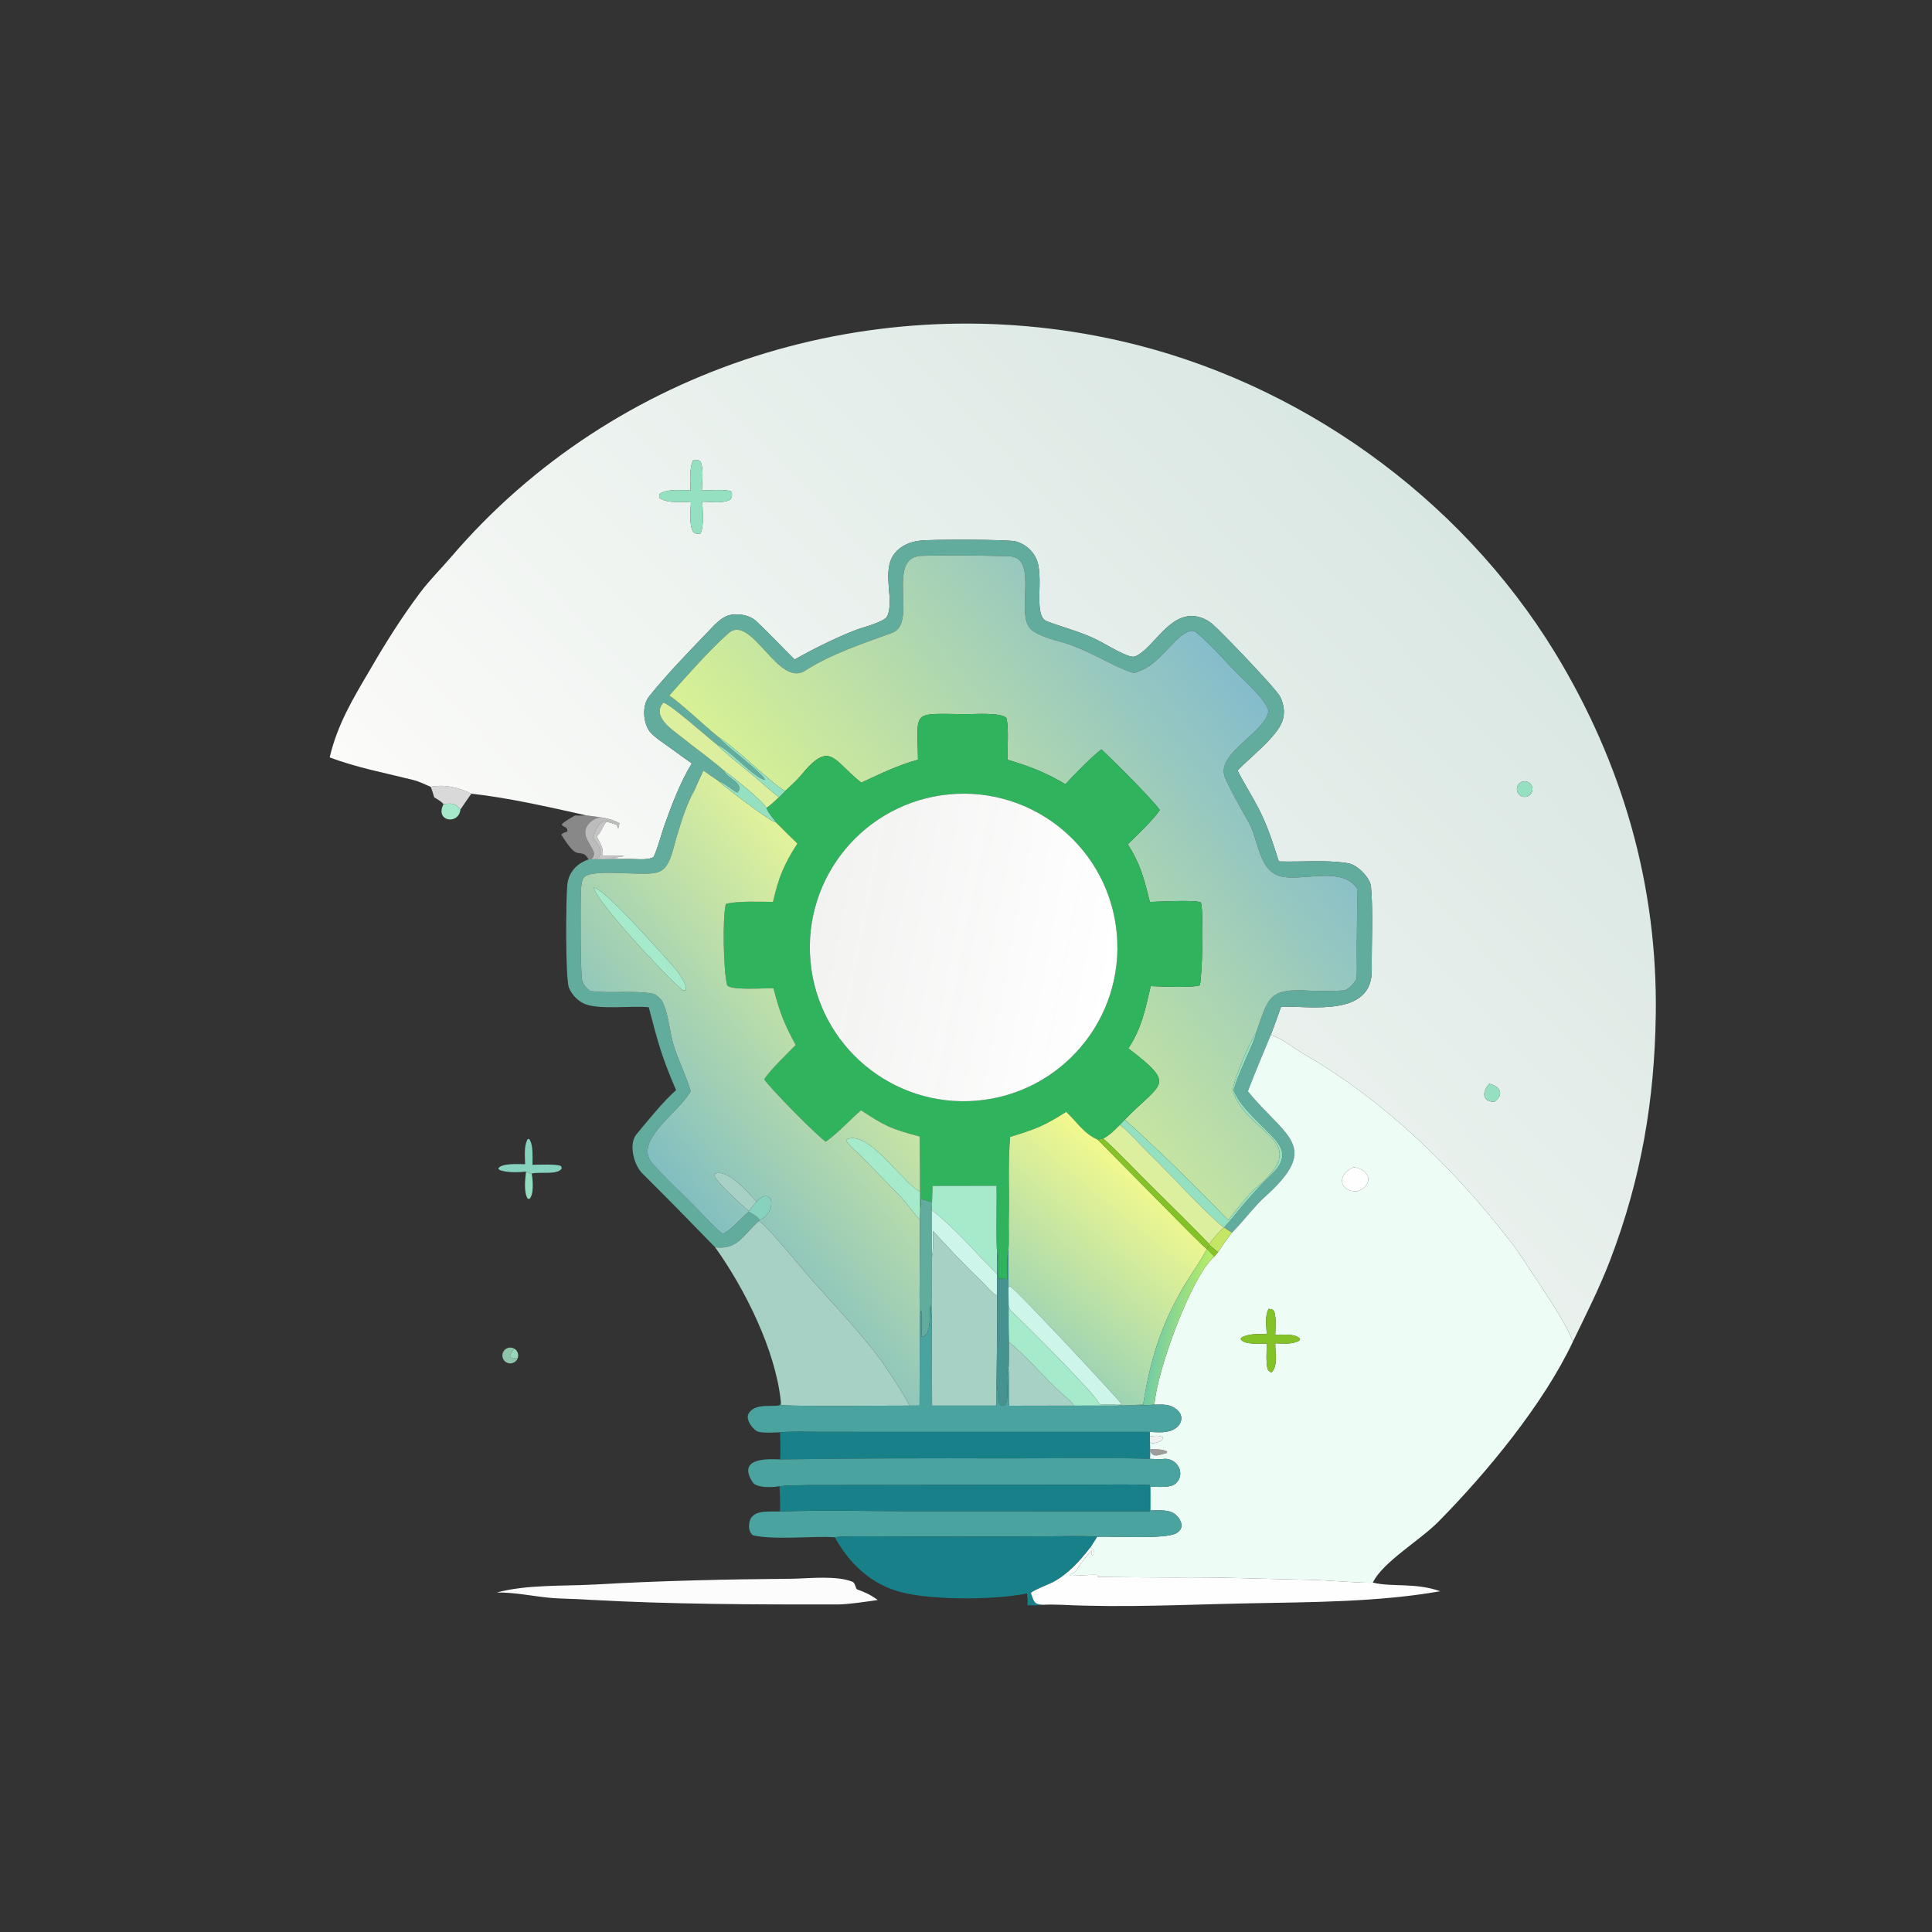 <svg width="120" height="120" viewBox="0 0 120 120" fill="none" xmlns="http://www.w3.org/2000/svg">
<rect x="0" y="0" width="120" height="120" fill="#333333" stroke="none"/>
<path d="M26.756 48.873C26.373 48.716 26.069 48.547 25.662 48.444C23.894 48.001 22.192 47.687 20.476 47.044C20.959 44.986 21.937 43.371 22.995 41.578C23.942 39.937 24.944 38.349 26.08 36.831C26.687 36.02 27.372 35.352 28.024 34.59C38.185 22.713 54.354 17.732 69.522 21.16C80.611 23.667 90.663 30.834 96.594 40.551C100.774 47.427 102.964 54.985 102.843 63.047C102.763 68.384 101.932 73.217 100.03 78.215C99.365 79.963 98.509 81.649 97.695 83.332C97.327 82.311 96.117 80.496 95.502 79.576C94.961 78.773 94.433 77.903 93.842 77.139C90.344 72.615 86.069 68.426 81.107 65.542C80.408 65.136 79.773 64.594 79 64.302C78.979 64.291 78.958 64.28 78.937 64.269C79.159 63.697 79.365 63.098 79.573 62.52C81.521 62.499 85.244 63.154 85.204 60.228C85.181 58.519 85.299 56.775 85.156 55.078C85.108 54.516 84.307 53.713 83.739 53.618C82.344 53.393 80.861 53.551 79.43 53.505C79.044 52.318 78.756 51.353 78.169 50.212C77.753 49.402 77.274 48.661 76.861 47.86C77.636 47.037 79.322 45.775 79.659 44.757C79.824 44.258 79.741 43.732 79.509 43.268C79.263 42.777 75.835 39.207 75.315 38.772C75.086 38.58 74.856 38.439 74.569 38.35C72.733 37.781 71.764 40.15 70.584 40.735C70.399 40.827 70.25 40.79 70.066 40.723C69.318 40.452 68.615 39.951 67.882 39.62C66.952 39.2 65.976 38.945 65.025 38.59C64.118 38.252 64.916 35.766 64.334 34.641C64.075 34.139 63.652 33.792 63.111 33.633C62.646 33.497 57.841 33.498 57.157 33.578C56.782 33.622 56.409 33.728 56.084 33.925C54.51 34.876 55.532 36.82 55.181 38.08C55.126 38.278 55.053 38.392 54.87 38.494C54.287 38.819 53.567 38.959 52.944 39.212C51.681 39.726 50.539 40.3 49.352 40.963C48.565 40.187 47.777 39.335 46.974 38.584C46.553 38.201 45.97 38.114 45.426 38.185C44.829 38.262 44.316 38.884 43.916 39.301C42.682 40.585 41.436 41.866 40.319 43.255C39.875 43.807 39.942 44.836 40.322 45.388C40.581 45.765 41.32 46.215 41.7 46.502C42.109 46.81 42.554 47.117 42.971 47.416C42.265 48.558 41.696 50.049 41.25 51.321C41.042 51.912 40.862 52.672 40.601 53.217C40.331 53.431 39.639 53.361 39.263 53.355C38.769 53.345 38.321 53.326 37.827 53.293C38.215 53.267 38.391 53.258 38.771 53.17C38.642 53.125 37.779 53.188 37.432 53.127C37.493 52.662 37.294 52.406 37.068 51.962C37.42 51.579 37.501 51.166 37.675 51.045C37.872 51.082 38.107 51.166 38.302 51.23L38.404 51.473C38.421 51.357 38.447 51.246 38.478 51.133C38.136 50.936 37.665 50.807 37.273 50.759L36.404 50.643C34.188 50.144 31.502 49.535 29.282 49.298C28.516 48.912 27.613 48.696 26.756 48.873ZM43.061 28.565C42.797 29.102 42.885 29.84 42.888 30.463C42.328 30.447 41.384 30.35 40.947 30.699L40.949 30.92C41.446 31.271 42.298 31.181 42.915 31.166C42.896 31.721 42.78 32.624 43.063 33.05C43.276 33.181 43.212 33.14 43.501 33.141C43.742 32.732 43.637 31.653 43.618 31.158C44.137 31.168 44.987 31.288 45.367 31.015C45.48 30.844 45.464 30.834 45.459 30.633L45.393 30.507C44.952 30.388 44.087 30.452 43.593 30.467C43.606 29.958 43.718 29.08 43.511 28.672C43.299 28.534 43.352 28.578 43.061 28.565ZM94.536 48.559C94.291 48.648 94.161 48.915 94.241 49.163C94.321 49.411 94.583 49.551 94.834 49.48C95.004 49.432 95.135 49.294 95.174 49.122C95.213 48.949 95.155 48.768 95.022 48.651C94.889 48.534 94.703 48.498 94.536 48.559ZM92.499 67.313C92.077 67.791 92.004 68.409 92.808 68.441C93.457 67.979 93.171 67.47 92.499 67.313Z" fill="url(#paint0_linear_2289_680)"/>
<path d="M42.889 30.463C42.886 29.84 42.797 29.102 43.062 28.565C43.353 28.578 43.3 28.534 43.511 28.672C43.718 29.08 43.607 29.958 43.594 30.467C44.088 30.452 44.953 30.388 45.394 30.507L45.46 30.633C45.464 30.834 45.48 30.844 45.368 31.015C44.988 31.288 44.138 31.168 43.619 31.158C43.637 31.653 43.743 32.732 43.502 33.141C43.213 33.14 43.276 33.181 43.064 33.05C42.781 32.624 42.897 31.721 42.916 31.166C42.299 31.181 41.446 31.271 40.95 30.92L40.947 30.699C41.385 30.35 42.329 30.447 42.889 30.463Z" fill="#95E0C1"/>
<path d="M41.57 43.2C42.362 43.739 43.77 45.093 44.608 45.766C45.013 46.297 47.541 48.13 47.508 48.45C46.776 48.258 45.224 46.479 44.549 46.262C44.03 45.87 41.54 43.644 41.196 43.648C40.452 44.514 41.769 45.327 42.368 45.812C43.208 46.491 44.121 47.128 44.935 47.836C45.232 48.374 45.89 48.48 45.947 49.005L45.811 49.226C45.6 49.179 45.094 48.686 44.579 48.478C44.278 48.279 43.986 48.071 43.691 47.862C43.533 48.206 43.296 48.685 43.163 49.029C42.642 49.933 42.314 51.025 42.014 52.023C41.844 52.589 41.734 53.246 41.41 53.745C41.248 53.995 41.046 54.128 40.758 54.203C39.845 54.439 36.73 53.917 36.267 54.505C36.131 54.677 36.107 54.995 36.09 55.208C36.04 55.832 36.049 60.454 36.153 60.867C36.234 61.192 36.401 61.349 36.652 61.554L36.75 61.566C37.979 61.712 39.359 61.502 40.562 61.722C40.718 61.75 41.045 62.03 41.113 62.159C41.551 62.986 41.565 64.104 41.886 65.067C42.196 65.992 42.654 66.933 42.901 67.772C42.205 69.093 39.252 70.863 40.543 72.298C41.37 73.216 42.378 74.138 43.246 75.034C43.618 75.406 44.547 76.405 44.901 76.647C45.565 76.265 45.948 75.732 46.501 75.257C46.696 75.372 47.099 75.582 47.178 75.775L47.139 75.841C46.136 76.718 45.833 77.638 44.42 77.473C42.922 75.929 41.423 74.396 39.897 72.88C39.344 72.33 39.049 71.034 39.522 70.467C40.144 69.722 41.276 68.307 41.994 67.716C41.079 65.587 40.876 64.766 40.295 62.56C39.233 62.457 37.187 62.732 36.298 62.348C35.892 62.172 35.495 61.762 35.338 61.348C35.112 60.754 35.147 55.852 35.235 54.98C35.258 54.752 35.305 54.548 35.407 54.342C35.645 53.859 36.061 53.546 36.565 53.378L36.72 53.375L36.881 53.369L39.264 53.355C39.639 53.361 40.332 53.431 40.601 53.217C40.862 52.672 41.043 51.912 41.25 51.321C41.697 50.049 42.266 48.558 42.971 47.416C42.554 47.117 42.11 46.81 41.7 46.502C41.32 46.215 40.581 45.765 40.322 45.388C39.942 44.836 39.875 43.807 40.319 43.255C41.436 41.866 42.682 40.586 43.916 39.301C44.316 38.884 44.83 38.262 45.426 38.185C45.97 38.114 46.553 38.201 46.974 38.584C47.777 39.335 48.565 40.187 49.352 40.963C50.539 40.3 51.681 39.726 52.944 39.212C53.567 38.959 54.287 38.819 54.87 38.494C55.053 38.392 55.126 38.278 55.181 38.081C55.533 36.821 54.51 34.877 56.084 33.925C56.409 33.728 56.782 33.622 57.158 33.578C57.841 33.499 62.646 33.497 63.111 33.633C63.652 33.792 64.075 34.139 64.335 34.641C64.916 35.766 64.119 38.252 65.025 38.59C65.977 38.945 66.952 39.2 67.882 39.62C68.615 39.951 69.319 40.452 70.067 40.723C70.25 40.79 70.4 40.827 70.584 40.735C71.764 40.151 72.733 37.781 74.569 38.35C74.856 38.439 75.086 38.58 75.315 38.772C75.835 39.207 79.263 42.777 79.509 43.268C79.741 43.732 79.825 44.258 79.659 44.757C79.322 45.775 77.637 47.037 76.861 47.86C77.275 48.661 77.753 49.402 78.17 50.212C78.757 51.353 79.045 52.318 79.43 53.505C80.861 53.551 82.344 53.393 83.739 53.618C84.307 53.713 85.108 54.516 85.156 55.078C85.3 56.775 85.181 58.519 85.204 60.228C85.244 63.154 81.521 62.499 79.574 62.52C79.366 63.098 79.159 63.697 78.937 64.269C78.466 65.407 77.944 66.633 77.507 67.78L77.556 67.84C79.86 70.652 82.096 71.183 78.549 74.351C77.931 74.903 77.173 75.923 76.522 76.558C76.351 76.459 76.202 76.359 76.038 76.249C76.135 76.087 76.373 75.863 76.505 75.697C77.234 74.8 78.105 73.77 78.938 72.985C80.374 71.631 79.353 70.915 78.305 69.858C77.722 69.27 76.906 68.501 76.631 67.707C76.867 66.712 77.942 64.705 78.017 64.15C78.788 61.967 78.783 61.348 81.414 61.537C81.951 61.575 82.992 61.55 83.546 61.511C83.917 61.279 84.001 61.183 84.25 60.82C84.28 60.509 84.283 60.229 84.277 59.916C84.249 58.336 84.316 56.763 84.288 55.182C83.375 53.857 81.234 54.652 79.797 54.48C78.13 54.28 78.245 52.216 77.473 50.914C77.141 50.354 76.249 48.755 76.065 48.229C75.552 46.767 78.637 45.48 78.793 44.142C78.6 43.45 77.402 42.388 76.865 41.84C76.03 40.988 75.199 40.029 74.288 39.269C73.876 38.925 73.076 39.723 72.805 40.023C72.031 40.81 71.522 41.496 70.427 41.805C69.42 41.521 67.969 40.616 66.863 40.199C65.99 39.81 64.913 39.718 64.131 39.17C62.926 38.324 64.626 34.6 62.659 34.548C60.89 34.502 58.908 34.471 57.15 34.526C55.032 34.717 57.014 38.714 55.428 39.298C53.584 39.983 51.672 40.587 50.002 41.659C48.325 42.736 46.664 38.071 45.244 39.332C44.046 40.397 42.653 41.985 41.57 43.2Z" fill="#62AC9D"/>
<path d="M44.608 45.766C43.77 45.093 42.362 43.739 41.57 43.2C42.653 41.985 44.046 40.397 45.244 39.332C46.664 38.071 48.325 42.736 50.002 41.659C51.672 40.587 53.584 39.983 55.428 39.298C57.014 38.714 55.032 34.717 57.15 34.526C58.908 34.471 60.89 34.502 62.659 34.548C64.626 34.6 62.926 38.324 64.131 39.17C64.913 39.718 65.991 39.81 66.863 40.199C67.969 40.616 69.42 41.521 70.427 41.805C71.522 41.496 72.031 40.81 72.805 40.023C73.076 39.723 73.876 38.925 74.288 39.269C75.199 40.029 76.03 40.988 76.865 41.84C77.402 42.388 78.6 43.45 78.793 44.142C78.637 45.48 75.552 46.767 76.065 48.229C76.249 48.755 77.141 50.354 77.473 50.914C78.245 52.216 78.13 54.28 79.797 54.48C81.234 54.652 83.375 53.857 84.288 55.182C84.316 56.763 84.249 58.336 84.277 59.916C84.283 60.229 84.28 60.509 84.25 60.82C84.001 61.183 83.917 61.279 83.546 61.511C82.992 61.55 81.951 61.575 81.414 61.537C78.783 61.348 78.788 61.967 78.017 64.15C77.627 64.681 76.448 67.457 76.585 67.822C77.639 70.644 81.681 70.774 77.895 73.882C77.645 74.086 76.594 75.376 76.291 75.784C74.222 73.652 72.069 71.534 69.867 69.54C72.145 67.187 73.123 67.452 70.081 65.116C70.914 63.874 71.139 62.66 71.473 61.247C71.977 61.274 74.175 61.361 74.519 61.194C74.68 60.716 74.772 56.37 74.579 56.047C74.141 55.879 72.023 56.006 71.417 56.022C71.075 54.619 70.833 53.665 70.048 52.44C70.571 51.922 71.663 50.896 72.037 50.308C71.469 49.535 69.196 47.282 68.414 46.544C67.854 46.96 66.645 48.182 66.177 48.712C64.908 47.956 63.961 47.605 62.575 47.186C62.569 46.563 62.667 45.125 62.504 44.595C62.186 44.236 60.451 44.365 59.937 44.36C56.556 44.324 56.988 44.085 57.02 47.188C55.77 47.529 54.666 48.069 53.499 48.614C51.73 47.233 51.583 45.902 49.703 48.215C49.501 48.464 49.023 48.896 48.776 49.126C48.309 48.898 47.798 48.39 47.393 48.052C46.531 47.334 45.548 46.372 44.608 45.766Z" fill="url(#paint1_linear_2289_680)"/>
<path d="M44.936 47.836C44.121 47.128 43.208 46.491 42.368 45.811C41.77 45.327 40.453 44.514 41.196 43.648C41.541 43.644 44.03 45.87 44.549 46.262C44.878 46.631 46.019 47.549 46.462 47.903C47.029 48.355 47.83 49.102 48.388 49.519C48.117 49.773 47.911 49.981 47.602 50.188C47.366 49.715 45.436 48.199 44.936 47.836Z" fill="#DCEF9E"/>
<path d="M48.776 49.126C49.023 48.895 49.5 48.464 49.703 48.215C51.583 45.902 51.73 47.233 53.498 48.614C54.666 48.069 55.769 47.529 57.019 47.188C56.988 44.085 56.556 44.323 59.937 44.36C60.451 44.365 62.185 44.236 62.504 44.595C62.667 45.125 62.569 46.562 62.575 47.186C63.961 47.605 64.908 47.955 66.176 48.711C66.645 48.182 67.854 46.96 68.414 46.544C69.195 47.282 71.469 49.535 72.037 50.307C71.662 50.895 70.571 51.922 70.048 52.44C70.833 53.665 71.074 54.619 71.417 56.022C72.023 56.006 74.141 55.879 74.579 56.047C74.771 56.37 74.68 60.716 74.519 61.193C74.175 61.361 71.977 61.274 71.472 61.247C71.139 62.66 70.914 63.874 70.081 65.116C73.122 67.452 72.145 67.187 69.866 69.54L69.559 69.871C69.25 70.172 68.914 70.525 68.528 70.719L68.183 70.785C67.313 70.412 66.931 69.725 66.222 69.061C64.845 69.934 64.328 70.134 62.743 70.615C62.591 72.184 62.711 74.147 62.658 75.737C62.642 76.216 62.692 77.188 62.631 77.626C62.535 78.013 62.577 78.999 62.578 79.444L61.999 79.411C62.005 79.033 62.06 78.053 61.933 77.744C61.831 77.03 61.931 74.594 61.889 73.65L57.921 73.657L57.89 74.672C57.669 74.604 57.437 74.526 57.212 74.481C57.194 74.743 57.181 75.068 57.149 75.323L57.148 74.005L57.129 70.594C55.288 70.094 55.032 69.969 53.477 68.961C52.714 69.627 52.143 70.288 51.294 70.912C50.716 70.529 47.869 67.624 47.464 67.038C47.844 66.458 48.892 65.448 49.426 64.909C48.69 63.56 48.428 62.864 48.045 61.388C47.523 61.357 45.252 61.547 45.157 61.164C44.933 60.255 44.866 56.971 45.083 56.147C45.771 55.951 47.252 56.014 48.013 56.019C48.368 54.48 48.678 53.72 49.528 52.393C49.077 51.959 48.644 51.53 48.203 51.087C48.016 50.811 47.685 50.462 47.602 50.188C47.911 49.981 48.117 49.773 48.387 49.519L48.776 49.126ZM58.958 49.339C53.721 49.831 49.867 54.466 50.339 59.705C50.811 64.944 55.43 68.815 60.671 68.364C65.941 67.91 69.838 63.259 69.364 57.991C68.889 52.723 64.224 48.844 58.958 49.339Z" fill="#2FB45D"/>
<path d="M44.608 45.766C45.548 46.372 46.531 47.334 47.393 48.052C47.798 48.39 48.308 48.897 48.776 49.126L48.387 49.519C47.83 49.102 47.029 48.355 46.461 47.902C46.019 47.549 44.877 46.631 44.549 46.262C45.224 46.479 46.775 48.258 47.507 48.45C47.541 48.13 45.012 46.296 44.608 45.766Z" fill="#95E0C1"/>
<path d="M43.691 47.862C43.986 48.071 44.277 48.279 44.579 48.478C45.009 48.87 47.795 51.013 48.203 51.087C48.644 51.53 49.077 51.959 49.528 52.393C48.678 53.72 48.368 54.48 48.013 56.019C47.252 56.014 45.771 55.951 45.083 56.147C44.866 56.971 44.933 60.255 45.157 61.164C45.252 61.547 47.523 61.357 48.045 61.388C48.428 62.864 48.69 63.56 49.426 64.91C48.892 65.448 47.844 66.458 47.464 67.038C47.869 67.624 50.716 70.529 51.294 70.912C52.143 70.288 52.714 69.627 53.477 68.961C55.032 69.969 55.288 70.094 57.129 70.594L57.148 74.005C56.151 73.598 53.899 70.056 52.56 70.787C52.542 71.004 53.133 71.452 53.32 71.646C54.069 72.423 54.836 73.187 55.586 73.965C56.214 74.579 56.608 75.182 57.134 75.779C57.157 77.784 57.087 79.885 57.132 81.862L57.115 87.303L56.486 87.306C56.224 86.719 54.989 84.849 54.587 84.314C53.344 82.662 51.805 81.052 50.428 79.504C49.858 78.862 47.621 76.084 47.139 75.841L47.178 75.775C47.667 75.617 48.048 74.959 47.861 74.446C47.506 74.114 47.287 74.377 46.985 74.633C46.508 74.118 45.125 72.484 44.364 72.931C44.306 73.294 46.16 74.93 46.517 75.214L46.501 75.257C45.948 75.732 45.565 76.265 44.901 76.647C44.547 76.405 43.618 75.406 43.246 75.034C42.378 74.138 41.37 73.216 40.543 72.298C39.252 70.863 42.205 69.092 42.901 67.772C42.654 66.933 42.196 65.992 41.886 65.067C41.565 64.104 41.551 62.986 41.113 62.159C41.045 62.03 40.718 61.75 40.562 61.722C39.359 61.502 37.979 61.712 36.75 61.566L36.652 61.554C36.401 61.349 36.234 61.192 36.153 60.867C36.049 60.453 36.04 55.832 36.09 55.208C36.107 54.995 36.131 54.677 36.267 54.505C36.73 53.917 39.845 54.438 40.758 54.203C41.046 54.128 41.248 53.995 41.41 53.745C41.734 53.246 41.844 52.589 42.014 52.022C42.314 51.025 42.642 49.933 43.163 49.029C43.296 48.685 43.533 48.206 43.691 47.862ZM36.87 55.124C37.102 56.081 41.458 60.746 42.401 61.501C42.492 61.506 42.516 61.514 42.605 61.5C42.649 61.006 41.994 60.214 41.693 59.883C40.977 59.095 37.591 55.227 36.87 55.124Z" fill="url(#paint2_linear_2289_680)"/>
<path d="M44.935 47.836C45.436 48.199 47.365 49.715 47.602 50.188C47.685 50.462 48.016 50.811 48.203 51.087C47.795 51.013 45.009 48.87 44.579 48.478C45.094 48.686 45.6 49.179 45.81 49.226L45.947 49.005C45.889 48.48 45.231 48.374 44.935 47.836Z" fill="#95E0C1"/>
<path d="M94.834 49.48C94.583 49.551 94.321 49.411 94.241 49.163C94.161 48.915 94.292 48.648 94.536 48.559C94.703 48.498 94.889 48.534 95.022 48.651C95.155 48.768 95.214 48.949 95.174 49.122C95.135 49.294 95.004 49.432 94.834 49.48Z" fill="#95E0C1"/>
<path d="M26.757 48.873C27.613 48.696 28.516 48.912 29.283 49.298C29.23 49.35 28.654 50.188 28.599 50.282C28.245 49.868 28.067 49.872 27.545 49.955C27.43 49.78 27.155 49.641 26.968 49.524C26.902 49.285 26.842 49.106 26.757 48.873Z" fill="#FEFEFE" fill-opacity="0.812"/>
<path d="M60.672 68.364C55.431 68.815 50.812 64.944 50.34 59.705C49.868 54.466 53.721 49.831 58.958 49.339C64.225 48.844 68.89 52.723 69.365 57.991C69.839 63.259 65.942 67.91 60.672 68.364Z" fill="url(#paint3_linear_2289_680)"/>
<path d="M27.545 49.955C28.067 49.872 28.245 49.868 28.598 50.282C28.497 51.255 26.991 51.029 27.545 49.955Z" fill="#A5EACA" fill-opacity="0.988"/>
<path d="M36.404 50.643L37.273 50.759C36.931 50.837 36.653 51.013 36.481 51.282C36.058 51.942 36.776 52.455 36.898 53.011C36.919 53.107 36.832 53.289 36.72 53.375L36.565 53.378C36.287 52.979 36.301 53.052 35.864 52.972C35.502 52.907 35.08 52.161 34.864 51.848C34.923 51.736 35.089 51.708 35.242 51.646C35.246 51.292 35.029 51.443 34.882 51.209C35.085 50.998 35.45 50.808 35.711 50.653C35.968 50.659 36.149 50.661 36.404 50.643Z" fill="#FEFEFE" fill-opacity="0.416"/>
<path d="M37.274 50.759C37.666 50.807 38.137 50.935 38.479 51.133C38.447 51.246 38.422 51.357 38.405 51.473L38.303 51.229C38.108 51.166 37.873 51.082 37.676 51.045C37.193 50.866 36.963 51.689 36.83 52.044C37.147 52.453 37.442 52.756 37.192 53.281C37.053 53.339 37.031 53.34 36.882 53.369L36.72 53.375C36.833 53.289 36.92 53.107 36.899 53.011C36.777 52.455 36.059 51.942 36.481 51.282C36.654 51.013 36.932 50.837 37.274 50.759Z" fill="#FEFEFE" fill-opacity="0.671"/>
<path d="M37.676 51.045C37.502 51.166 37.421 51.579 37.069 51.962C37.295 52.406 37.494 52.662 37.432 53.127C37.779 53.188 38.643 53.125 38.772 53.17C38.391 53.258 38.215 53.267 37.828 53.293C38.322 53.326 38.769 53.345 39.264 53.355L36.882 53.369C37.031 53.34 37.053 53.339 37.192 53.281C37.442 52.756 37.147 52.453 36.83 52.044C36.963 51.689 37.193 50.866 37.676 51.045Z" fill="#FEFEFE" fill-opacity="0.714"/>
<path d="M42.606 61.5C42.517 61.513 42.492 61.506 42.402 61.501C41.458 60.746 37.103 56.081 36.87 55.124C37.591 55.226 40.977 59.095 41.694 59.883C41.995 60.214 42.65 61.006 42.606 61.5Z" fill="#A5EACA"/>
<path d="M76.291 75.784C76.594 75.376 77.645 74.086 77.894 73.882C81.681 70.774 77.639 70.644 76.585 67.822C76.448 67.457 77.627 64.681 78.017 64.15C77.942 64.705 76.867 66.712 76.631 67.707C76.905 68.501 77.722 69.27 78.304 69.858C79.353 70.915 80.374 71.631 78.938 72.985C78.104 73.77 77.233 74.8 76.505 75.697C76.373 75.863 76.135 76.087 76.037 76.249L76.001 76.249C74.456 74.924 72.877 73.105 71.397 71.675C70.892 71.187 70.08 70.26 69.559 69.871L69.866 69.54C72.068 71.534 74.222 73.652 76.291 75.784Z" fill="#95E0C1"/>
<path d="M78.937 64.268C78.958 64.28 78.979 64.291 79 64.302C79.773 64.594 80.409 65.136 81.108 65.542C86.07 68.426 90.345 72.615 93.843 77.139C94.433 77.903 94.961 78.773 95.502 79.576C96.117 80.496 97.327 82.311 97.695 83.332C95.883 87.188 92.345 91.476 89.336 94.521C88.193 95.678 85.857 97.046 85.271 98.296C84.882 98.357 82.261 98.144 81.616 98.133C78.704 98.08 75.809 97.945 72.893 97.981C72.591 97.984 68.23 97.957 68.178 97.936L68.226 97.832C67.853 97.774 66.962 97.888 66.465 97.869L66.476 97.784C66.631 97.709 66.766 97.66 66.859 97.519C67.121 97.123 67.464 96.654 67.782 96.304C67.795 96.424 67.806 96.511 67.828 96.629L67.912 96.546C67.954 96.263 67.951 96.23 67.713 96.129L68.143 95.451C69.113 95.408 72.428 95.623 73.074 95.225C73.228 95.13 73.361 94.996 73.384 94.808C73.412 94.573 73.251 94.308 73.094 94.145C72.69 93.726 72.003 93.814 71.475 93.815C71.481 93.328 71.474 92.828 71.473 92.339C71.901 92.35 72.713 92.425 73.015 92.152C73.707 91.526 73.078 90.471 72.189 90.624C72.042 90.649 71.573 90.618 71.426 90.611C71.443 90.306 71.429 89.9 71.426 89.586L71.555 89.657C71.835 89.607 72.067 89.589 72.24 89.356L72.214 89.255C71.933 89.144 71.714 89.172 71.426 89.228L71.403 88.939C71.955 88.957 72.561 89.042 73.039 88.696C73.418 88.421 73.509 87.933 73.139 87.594C72.698 87.191 72.26 87.239 71.701 87.247C71.85 85.196 73.964 79.317 75.42 78.041L75.656 77.778C75.958 77.308 76.175 76.997 76.522 76.558C77.173 75.923 77.931 74.903 78.55 74.351C82.096 71.183 79.86 70.652 77.556 67.84L77.507 67.78C77.944 66.633 78.466 65.407 78.937 64.268ZM84.092 72.493C83.037 72.899 83.13 74.041 84.293 73.996C85.325 73.639 85.159 72.658 84.092 72.493ZM78.797 81.294C78.552 81.742 78.653 82.331 78.68 82.861C78.109 82.865 77.674 82.82 77.146 83.052L77.051 83.165C77.267 83.546 78.272 83.456 78.684 83.448C78.68 83.744 78.595 84.912 78.792 85.137C78.816 85.164 78.927 85.232 78.964 85.256C79.395 84.859 79.198 84.013 79.209 83.435C79.739 83.448 80.257 83.523 80.713 83.258L80.75 83.151C80.44 82.811 79.649 82.909 79.21 82.92C79.214 82.487 79.305 81.681 79.082 81.362C78.946 81.313 78.94 81.309 78.797 81.294ZM71.408 89.997C71.544 90.591 71.901 90.392 72.408 90.268L72.473 90.251L72.494 90.149C72.233 90.007 71.722 90.008 71.408 89.997Z" fill="#EDFDF5"/>
<path d="M92.809 68.441C92.005 68.409 92.078 67.791 92.499 67.313C93.172 67.47 93.457 67.979 92.809 68.441Z" fill="#95E0C1"/>
<path d="M66.223 69.061C66.932 69.725 67.314 70.412 68.183 70.785L72.995 75.654C73.373 76.031 74.578 77.28 74.953 77.569C74.818 77.942 73.852 79.342 73.561 79.836C72.096 82.326 71.453 84.431 71.003 87.245C70.753 87.255 70.342 87.258 70.107 87.292L69.421 87.299L69.438 87.258C69.591 87.239 69.521 87.262 69.65 87.195C69.641 87.098 63.163 80.127 62.742 79.898L62.634 79.966C62.65 79.2 62.635 78.395 62.632 77.626C62.692 77.188 62.642 76.216 62.658 75.737C62.711 74.147 62.592 72.184 62.744 70.615C64.328 70.134 64.846 69.934 66.223 69.061Z" fill="url(#paint4_linear_2289_680)"/>
<path d="M68.528 70.719C68.915 70.525 69.251 70.173 69.559 69.871C70.081 70.26 70.892 71.187 71.398 71.675C72.878 73.105 74.457 74.924 76.002 76.249C75.687 76.567 75.361 76.9 75.109 77.273C73.901 76.018 72.679 74.821 71.439 73.6C70.472 72.648 69.54 71.624 68.528 70.719Z" fill="#DCEF9E"/>
<path d="M57.135 75.779C56.608 75.182 56.215 74.579 55.586 73.965C54.837 73.187 54.07 72.423 53.32 71.646C53.133 71.452 52.543 71.004 52.56 70.787C53.899 70.056 56.152 73.598 57.148 74.005L57.15 75.323L57.135 75.779Z" fill="#A5EACA"/>
<path d="M32.674 72.77C32.173 72.818 31.504 72.85 31.033 72.672L30.947 72.58C31.134 72.231 32.227 72.31 32.618 72.312C32.604 71.843 32.536 71.14 32.776 70.751L32.861 70.74C33.136 71.073 33.073 71.911 33.072 72.35C33.398 72.343 34.667 72.284 34.855 72.438L34.891 72.581C34.597 73.003 33.538 72.761 33.023 72.891L32.995 72.917C32.874 72.874 32.788 72.827 32.674 72.77Z" fill="#87D2BE"/>
<path d="M68.183 70.785L68.528 70.719C69.539 71.624 70.471 72.648 71.438 73.6C72.678 74.821 73.901 76.018 75.108 77.273L75.144 77.346C75.064 77.43 75.011 77.473 74.952 77.569C74.578 77.28 73.372 76.031 72.994 75.654L68.183 70.785Z" fill="#83C328"/>
<path d="M84.293 73.996C83.13 74.041 83.037 72.9 84.093 72.493C85.159 72.658 85.326 73.639 84.293 73.996Z" fill="#FEFEFE"/>
<path d="M32.674 72.77C32.789 72.827 32.874 72.874 32.995 72.917L33.024 72.891C33.094 73.261 33.183 74.211 32.87 74.477L32.766 74.436C32.527 74.027 32.615 73.249 32.674 72.77Z" fill="#95E0C1" fill-opacity="0.98"/>
<path d="M46.518 75.214C46.161 74.93 44.307 73.294 44.365 72.931C45.126 72.484 46.509 74.118 46.986 74.633L46.518 75.214Z" fill="#A6D1C4"/>
<path d="M57.89 74.672L57.922 73.657L61.89 73.65C61.931 74.594 61.832 77.03 61.934 77.744C61.931 78.214 61.924 78.69 61.93 79.159C61.795 78.958 61.149 78.344 60.949 78.129C59.995 77.104 58.978 76.031 57.877 75.159L57.89 74.672Z" fill="#A5EACA"/>
<path d="M46.985 74.633C47.287 74.377 47.506 74.114 47.861 74.446C48.048 74.959 47.667 75.617 47.178 75.775C47.098 75.582 46.696 75.372 46.501 75.257L46.517 75.214L46.985 74.633Z" fill="#87D2BE"/>
<path d="M57.213 74.481C57.438 74.526 57.67 74.604 57.891 74.672L57.877 75.158C57.87 76.108 57.885 77.06 57.895 78.009C57.82 79.237 57.919 80.624 57.878 81.868L57.793 81.035C57.726 81.441 57.88 83.021 57.252 83.025C57.231 82.569 57.279 81.765 57.218 81.373L57.132 81.862C57.088 79.885 57.158 77.784 57.135 75.779L57.15 75.323C57.182 75.068 57.195 74.743 57.213 74.481Z" fill="#62AC9D"/>
<path d="M57.877 75.158C58.978 76.031 59.995 77.104 60.949 78.129C61.149 78.344 61.795 78.958 61.93 79.159L61.932 80.459C61.69 80.416 61.192 79.79 60.979 79.589C59.909 78.58 58.945 77.538 57.949 76.462C57.95 76.909 57.984 77.606 57.895 78.009C57.884 77.06 57.87 76.108 57.877 75.158Z" fill="#CEF5EA"/>
<path d="M44.42 77.473C45.833 77.638 46.136 76.718 47.138 75.841C47.621 76.084 49.858 78.862 50.428 79.504C51.804 81.052 53.344 82.662 54.587 84.314C54.989 84.849 56.224 86.719 56.486 87.306C55.641 87.302 48.717 87.36 48.521 87.268L48.496 87.022C48.159 83.838 46.272 80.067 44.42 77.473Z" fill="#A6D1C4"/>
<path d="M76.001 76.249L76.037 76.249C76.201 76.359 76.351 76.459 76.521 76.558C76.175 76.997 75.958 77.308 75.656 77.779L75.144 77.346L75.108 77.273C75.36 76.9 75.686 76.567 76.001 76.249Z" fill="#C4E664"/>
<path d="M57.895 78.009C57.984 77.606 57.95 76.909 57.95 76.461C58.945 77.538 59.909 78.58 60.98 79.589C61.193 79.79 61.69 80.416 61.932 80.459C61.949 82.319 61.916 84.202 61.896 86.064L61.881 87.304L57.892 87.306L57.878 81.868C57.919 80.624 57.82 79.237 57.895 78.009Z" fill="#A6D1C4"/>
<path d="M74.953 77.569C75.012 77.473 75.065 77.43 75.145 77.346L75.656 77.778L75.421 78.041L74.953 77.569Z" fill="#83C328"/>
<path d="M74.953 77.569L75.42 78.041C73.964 79.317 71.85 85.196 71.701 87.247C71.174 87.277 70.632 87.32 70.106 87.292C70.341 87.258 70.752 87.255 71.002 87.245C71.453 84.431 72.096 82.326 73.561 79.836C73.852 79.342 74.818 77.942 74.953 77.569Z" fill="url(#paint5_linear_2289_680)"/>
<path d="M62.578 79.444C62.578 78.999 62.536 78.013 62.632 77.626C62.635 78.395 62.65 79.2 62.634 79.966L62.648 81.059C62.652 81.797 62.64 82.629 62.673 83.358C62.673 83.621 62.683 84.773 62.644 84.985C62.386 85.551 62.797 86.907 62.376 87.308C61.821 87.439 62.092 86.493 61.895 86.064C61.915 84.202 61.949 82.319 61.932 80.459L61.93 79.159C61.924 78.69 61.931 78.214 61.934 77.744C62.061 78.053 62.006 79.033 62 79.411L62.578 79.444Z" fill="#46928F"/>
<path d="M62.634 79.966L62.742 79.898C63.164 80.127 69.641 87.098 69.65 87.195C69.521 87.262 69.591 87.239 69.438 87.258C69.196 87.222 68.599 87.241 68.323 87.243C67.96 86.659 67.47 86.185 67.005 85.683C65.645 84.213 64.217 82.815 62.794 81.406C62.691 81.305 62.67 81.195 62.648 81.059L62.634 79.966Z" fill="#CEF5EA"/>
<path d="M57.132 81.862L57.218 81.373C57.279 81.765 57.23 82.569 57.251 83.025C57.88 83.021 57.726 81.441 57.793 81.035L57.878 81.868L57.891 87.306L61.881 87.304L61.895 86.064C62.091 86.493 61.82 87.439 62.375 87.308C62.797 86.907 62.386 85.55 62.643 84.985C62.698 85.719 62.68 86.565 62.68 87.312L66.708 87.304L69.42 87.299L70.106 87.292C70.632 87.32 71.174 87.277 71.701 87.247C72.259 87.239 72.698 87.191 73.139 87.594C73.509 87.933 73.418 88.421 73.038 88.696C72.561 89.042 71.955 88.957 71.403 88.939L55.464 88.938L50.903 88.934C50.208 88.933 49.108 88.901 48.451 88.961C48.034 88.975 47.536 89.018 47.128 88.936C46.804 88.87 46.314 88.199 46.474 87.853C46.827 87.09 48.044 87.429 48.453 87.272L48.496 87.022L48.521 87.268C48.717 87.36 55.641 87.302 56.486 87.306L57.115 87.303L57.132 81.862Z" fill="#4BA3A0"/>
<path d="M62.648 81.059C62.669 81.195 62.691 81.305 62.794 81.406C64.216 82.815 65.644 84.213 67.005 85.683C67.469 86.185 67.96 86.659 68.323 87.243C68.599 87.241 69.195 87.222 69.438 87.258L69.421 87.299L66.708 87.305C66.54 87.037 66.281 86.847 66.044 86.636C64.876 85.592 63.878 84.36 62.673 83.358C62.639 82.629 62.651 81.797 62.648 81.059Z" fill="#A5EACA"/>
<path d="M78.68 82.861C78.653 82.331 78.552 81.742 78.798 81.295C78.941 81.309 78.946 81.313 79.082 81.362C79.305 81.681 79.215 82.487 79.21 82.92C79.65 82.909 80.44 82.811 80.751 83.151L80.713 83.258C80.258 83.523 79.74 83.448 79.209 83.435C79.198 84.013 79.396 84.859 78.965 85.256C78.927 85.232 78.816 85.164 78.793 85.137C78.595 84.912 78.68 83.744 78.684 83.448C78.272 83.456 77.267 83.546 77.052 83.165L77.147 83.052C77.674 82.82 78.109 82.865 78.68 82.861Z" fill="#83C328"/>
<path d="M62.673 83.358C63.879 84.36 64.877 85.592 66.045 86.636C66.281 86.847 66.541 87.037 66.709 87.304L62.681 87.312C62.68 86.565 62.699 85.719 62.644 84.985C62.683 84.773 62.673 83.621 62.673 83.358Z" fill="#A6D1C4"/>
<path d="M31.939 83.765C31.818 83.944 31.665 84.106 31.688 84.297C31.846 84.381 31.972 84.363 32.153 84.364C32.081 84.557 31.895 84.683 31.69 84.682C31.484 84.68 31.301 84.55 31.232 84.356C31.163 84.162 31.221 83.946 31.379 83.814C31.537 83.682 31.761 83.662 31.939 83.765Z" fill="#A5EACA" fill-opacity="0.788"/>
<path d="M32.154 84.364C31.972 84.363 31.846 84.381 31.688 84.297C31.665 84.106 31.818 83.944 31.939 83.765C32.148 83.885 32.239 84.139 32.154 84.364Z" fill="#A5EACA" fill-opacity="0.89"/>
<path d="M48.451 88.961C49.108 88.901 50.208 88.933 50.903 88.934L55.465 88.938L71.403 88.939L71.426 89.228L71.426 89.586C71.429 89.9 71.443 90.306 71.427 90.611C68.437 90.513 65.355 90.594 62.358 90.584C57.727 90.568 53.087 90.578 48.456 90.648C48.488 90.159 48.458 89.465 48.451 88.961Z" fill="#188088"/>
<path d="M71.426 89.228C71.714 89.172 71.933 89.144 72.214 89.255L72.24 89.356C72.067 89.589 71.835 89.607 71.555 89.657L71.426 89.586L71.426 89.228Z" fill="#FEFEFE" fill-opacity="0.929"/>
<path d="M72.473 90.251L72.409 90.268C71.901 90.392 71.545 90.591 71.408 89.997C71.722 90.008 72.234 90.007 72.495 90.149L72.473 90.251Z" fill="#FEFEFE" fill-opacity="0.518"/>
<path d="M48.456 90.648C53.086 90.578 57.727 90.568 62.358 90.584C65.355 90.594 68.437 90.513 71.426 90.611C71.573 90.618 72.042 90.649 72.189 90.624C73.078 90.471 73.707 91.526 73.015 92.152C72.713 92.425 71.901 92.35 71.473 92.339C71.474 92.828 71.481 93.328 71.475 93.815C72.003 93.814 72.69 93.726 73.094 94.145C73.251 94.308 73.412 94.573 73.384 94.808C73.361 94.996 73.228 95.13 73.074 95.225C72.428 95.623 69.113 95.408 68.143 95.451C67.303 95.379 65.976 95.423 65.106 95.426L59.506 95.443L54.472 95.427C53.908 95.426 52.323 95.398 51.853 95.484C50.587 95.386 48.06 95.674 46.772 95.357C46.602 95.256 46.524 94.996 46.523 94.834C46.513 93.711 47.617 93.908 48.448 93.88C51.055 93.785 54.165 93.863 56.8 93.863L71.419 93.865C71.412 93.326 71.419 92.778 71.42 92.239C70.156 92.17 68.358 92.222 67.06 92.224L59.038 92.23L52.073 92.239C51.069 92.244 49.387 92.216 48.42 92.311C47.988 92.389 46.987 92.439 46.744 92.059C45.743 90.494 47.785 90.624 48.456 90.648Z" fill="#4BA3A0"/>
<path d="M48.42 92.311C49.387 92.216 51.068 92.244 52.073 92.239L59.038 92.23L67.059 92.224C68.358 92.222 70.156 92.17 71.42 92.239C71.418 92.778 71.412 93.326 71.419 93.865L56.8 93.863C54.165 93.863 51.055 93.784 48.448 93.88C48.468 93.339 48.443 92.85 48.42 92.311Z" fill="#188088"/>
<path d="M51.852 95.484C52.323 95.398 53.908 95.426 54.472 95.427L59.506 95.443L65.106 95.426C65.976 95.423 67.302 95.379 68.143 95.451L67.712 96.129C67.055 96.972 66.352 97.762 65.398 98.272C65.212 98.371 63.993 98.854 64.031 98.958C64.24 99.52 64.223 99.633 64.753 99.676C64.434 99.729 64.143 99.71 63.82 99.704C63.84 99.437 63.814 99.24 63.791 98.975C61.791 99.372 57.986 99.412 55.98 98.897C54.13 98.422 52.766 97.14 51.852 95.484Z" fill="#188088"/>
<path d="M64.754 99.676C64.224 99.633 64.241 99.52 64.032 98.958C63.994 98.854 65.213 98.371 65.399 98.272C66.353 97.762 67.055 96.972 67.713 96.129C67.952 96.23 67.954 96.263 67.912 96.546L67.828 96.629C67.806 96.511 67.795 96.424 67.782 96.304C67.465 96.654 67.121 97.123 66.86 97.519C66.767 97.66 66.632 97.709 66.476 97.784L66.465 97.869C66.963 97.888 67.854 97.774 68.226 97.832L68.179 97.936C68.23 97.957 72.592 97.984 72.894 97.981C75.809 97.945 78.704 98.08 81.617 98.133C82.262 98.144 84.883 98.357 85.271 98.296C86.44 98.592 87.887 98.281 89.458 98.835C85.562 99.514 81.473 99.508 77.529 99.586C73.678 99.662 69.831 99.864 65.98 99.679C65.593 99.66 65.14 99.658 64.754 99.676Z" fill="#FEFEFE"/>
<path d="M30.851 98.915C32.73 98.406 35.042 98.526 36.97 98.415C41.086 98.179 45.131 98.092 49.251 98.058C50.295 98.034 51.984 97.848 52.957 98.25C53.128 98.321 53.142 98.685 53.239 98.72C53.766 98.911 54.066 99.053 54.521 99.377C53.814 99.482 52.697 99.654 52.002 99.655C46.875 99.662 41.662 99.649 36.548 99.363C35.716 99.296 34.891 99.318 34.061 99.234C32.971 99.123 31.951 98.898 30.851 98.915Z" fill="#FEFEFE" fill-opacity="0.988"/>
<defs>
<linearGradient id="paint0_linear_2289_680" x1="90.101" y1="32.554" x2="46.869" y2="74.116" gradientUnits="userSpaceOnUse">
<stop stop-color="#D9E7E2"/>
<stop offset="1" stop-color="#FBFBF9"/>
</linearGradient>
<linearGradient id="paint1_linear_2289_680" x1="55.525" y1="61.443" x2="78.71" y2="43.968" gradientUnits="userSpaceOnUse">
<stop stop-color="#D8F194"/>
<stop offset="1" stop-color="#84BCCC"/>
</linearGradient>
<linearGradient id="paint2_linear_2289_680" x1="57.227" y1="62.044" x2="42.042" y2="74.189" gradientUnits="userSpaceOnUse">
<stop stop-color="#E2F39A"/>
<stop offset="1" stop-color="#81BEC1"/>
</linearGradient>
<linearGradient id="paint3_linear_2289_680" x1="50.495" y1="57.024" x2="69.062" y2="60.573" gradientUnits="userSpaceOnUse">
<stop stop-color="#FEFEFD" stop-opacity="0.941"/>
<stop offset="1" stop-color="white"/>
</linearGradient>
<linearGradient id="paint4_linear_2289_680" x1="71.354" y1="73.434" x2="63.976" y2="82.394" gradientUnits="userSpaceOnUse">
<stop stop-color="#F2F98E"/>
<stop offset="1" stop-color="#9ED4B3"/>
</linearGradient>
<linearGradient id="paint5_linear_2289_680" x1="74.469" y1="82.661" x2="71.816" y2="82.254" gradientUnits="userSpaceOnUse">
<stop stop-color="#B6ED66"/>
<stop offset="1" stop-color="#73CBA6"/>
</linearGradient>
</defs>
</svg>
